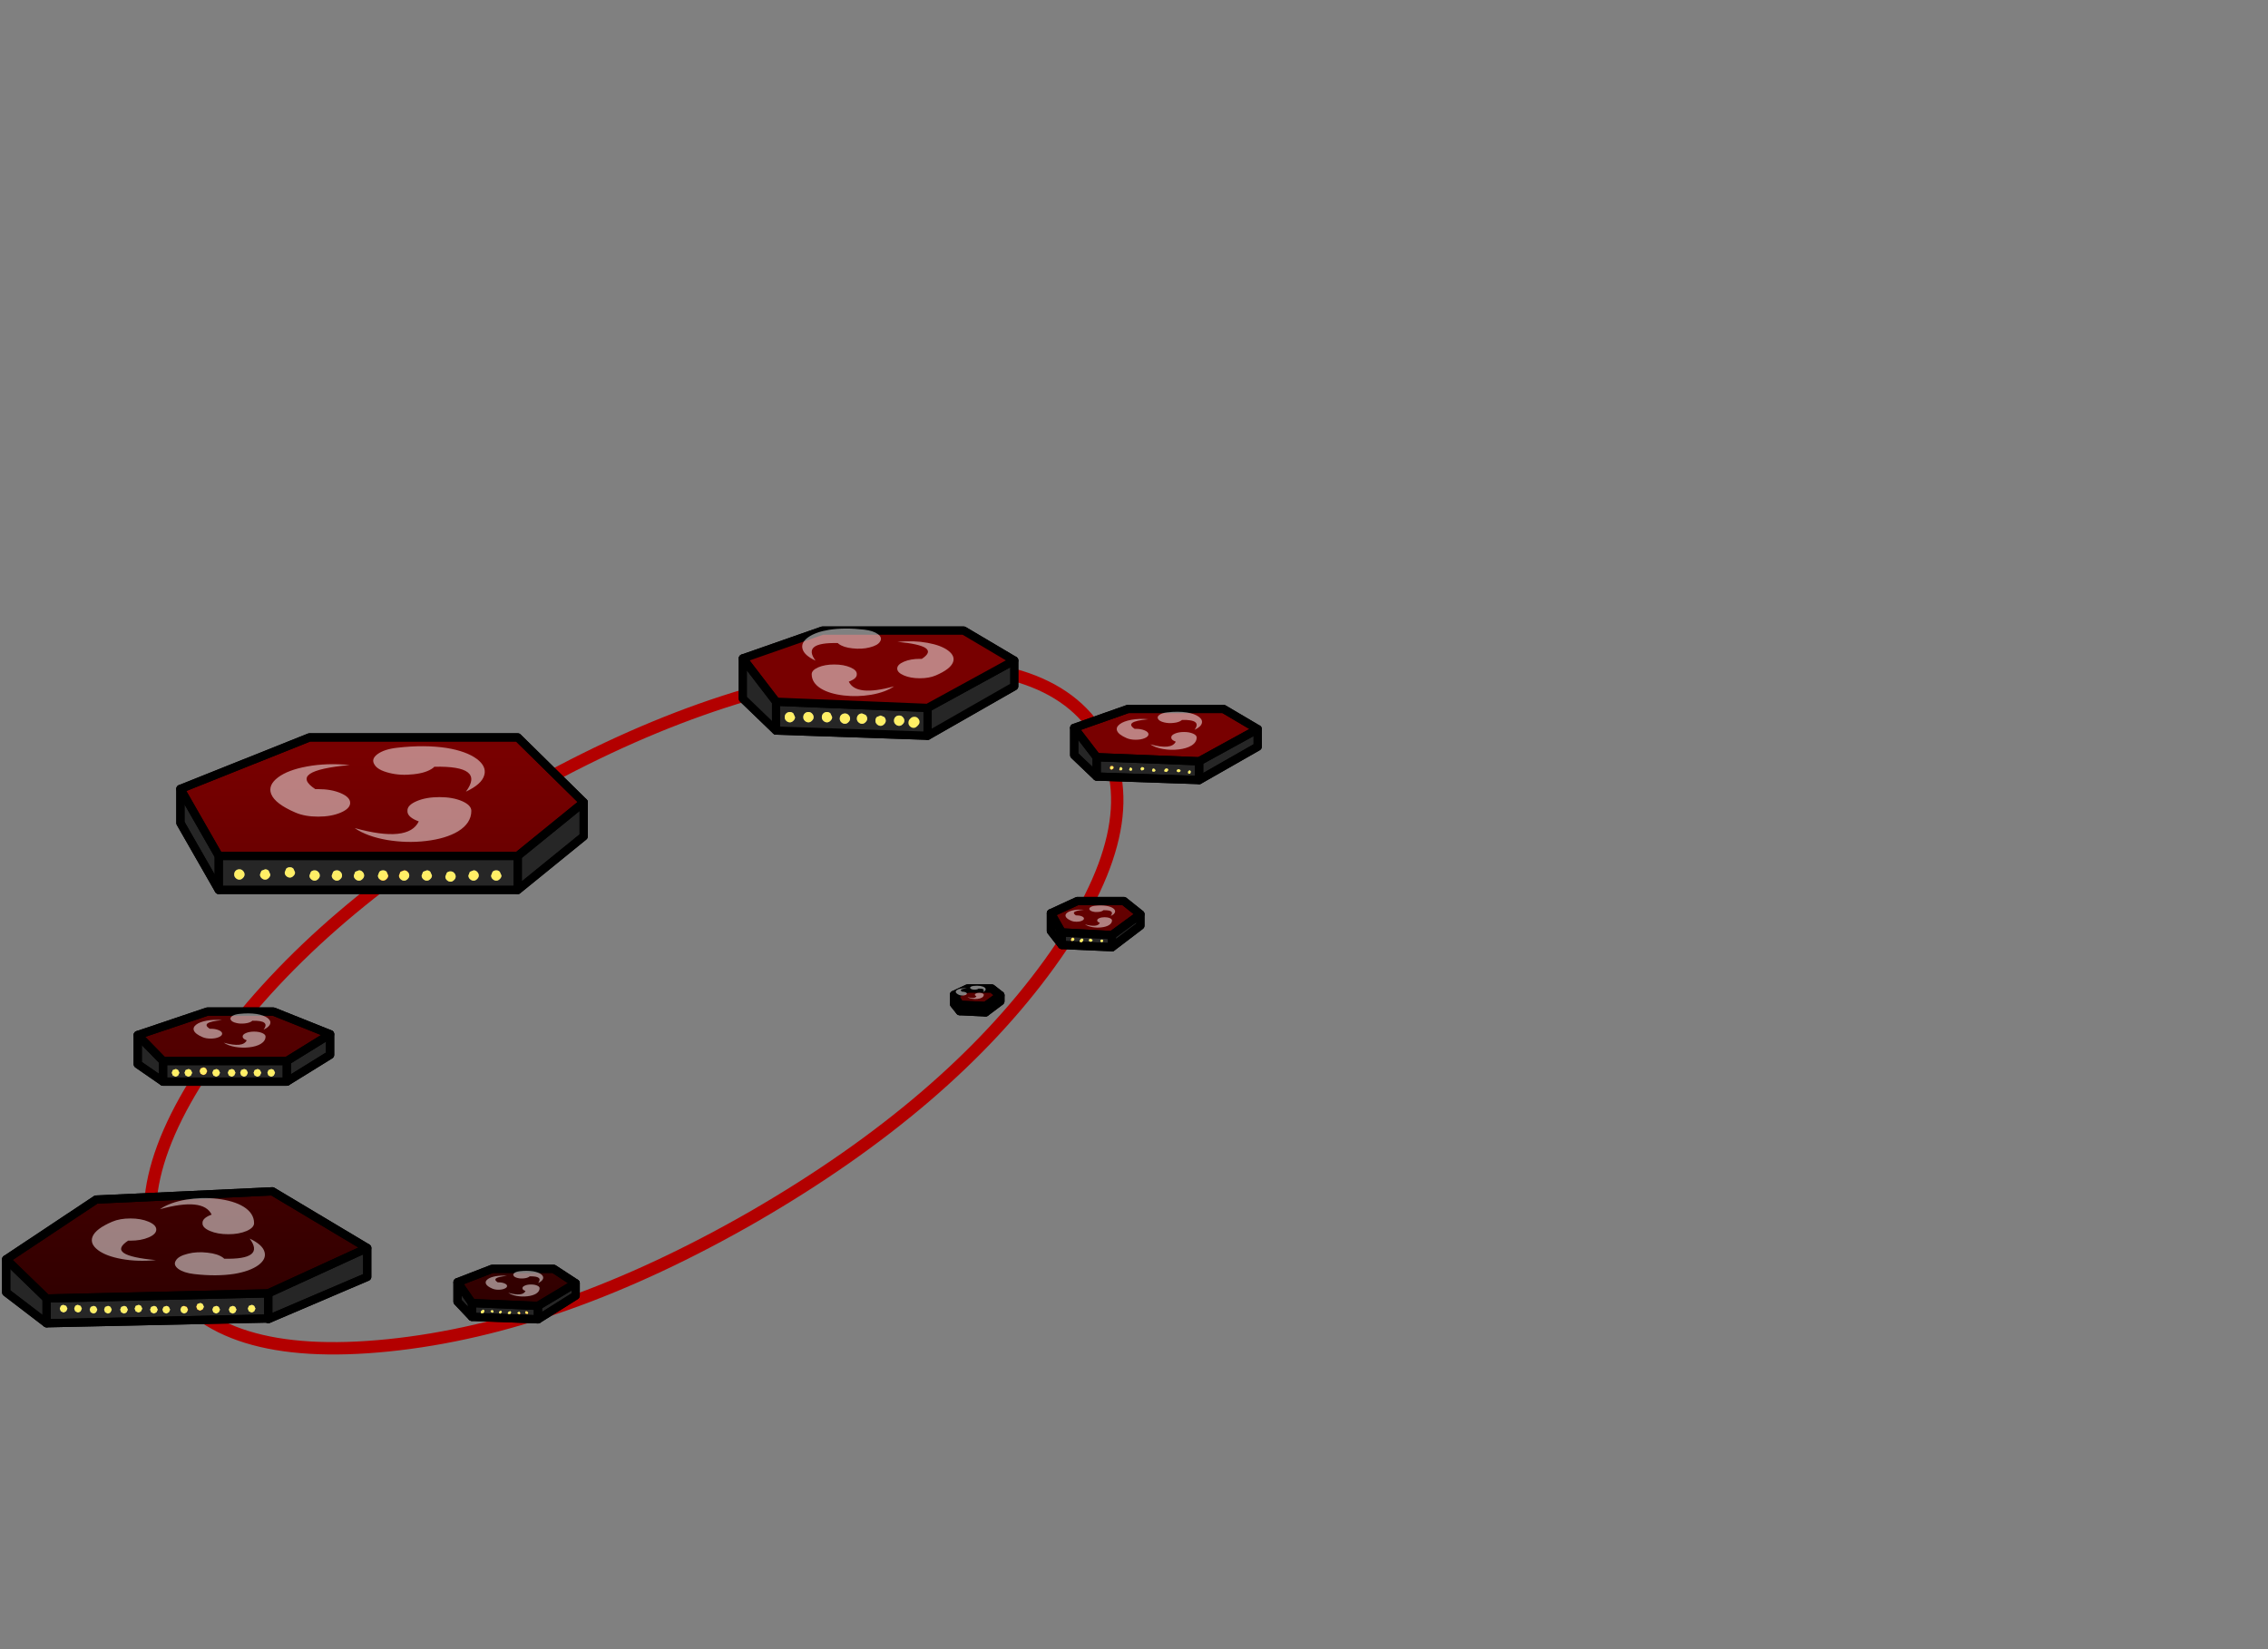 <?xml version="1.0" encoding="utf-8"?>
<!-- Generator: flash2svg, http://dissentgraphics.com/tools/flash2svg -->
<svg xmlns:xlink="http://www.w3.org/1999/xlink" id="sprite.__20250.__20(Wings).__2F135" image-rendering="optimizeSpeed" baseProfile="basic" version="1.1" style="background-color:#ffffff" x="0px" y="0px" width="550px" height="400px" viewBox="0 0 550 400" enable-background="new 0 0 550 400" xmlns="http://www.w3.org/2000/svg">
  <rect x="0" y="0" width="550" height="400" fill="#808080" stroke="none"/>
  <defs transform="matrix(1 0 0 1 0 0) ">
    <linearGradient gradientUnits="userSpaceOnUse" color-interpolation="sRGB" x1="97.801" y1="183" x2="97.801" y2="323.7" id="linearGradient64">
      <stop stop-color="#780000" stop-opacity="1" offset="0"/>
      <stop stop-color="#2C0000" stop-opacity="1" offset="1"/>
    </linearGradient>
  </defs>
  <g id="sprite.__20250.__20(Wings).__2F135">
    <g id="Layer.__225">
      <g id="MovieClip.__2Fsprite.__20244_1" overflow="visible">
        <g id="Layer.__748">
          <g id="Graphic.__2Fshape.__20270_17" overflow="visible">
            <g id="Layer.__749">
              <g id="shape969">
                <path id="path3868" fill="none" stroke="#B30000" stroke-opacity="1" stroke-width="3" stroke-linecap="round" stroke-linejoin="round" d="M254.45,233.8 Q279.05,199.8 266.95,178.8 C258.85,164.8 240.9,159.25 213.05,162.1 185.2,164.95 155.65,175.45 124.4,193.5 93.05,211.55 69.2,231.95 52.8,254.6 36.45,277.3 32.3,295.65 40.35,309.65 48.4,323.6 66.35,329.15 94.2,326.3 122.05,323.45 151.6,313 182.95,294.95 214.2,276.85 238.05,256.45 254.45,233.8z"/>
              </g>
            </g>
            <g id="Layer.__750">
              <g id="shape970">
                <path id="path3869" fill="none" stroke="#000000" stroke-opacity="1" stroke-width="2" stroke-linecap="round" stroke-linejoin="round" d="M199.45,152.95 L233.7,152.95 245.95,160.2 245.95,166.45 224.95,178.45 188.2,177.2 180.15,169.45 180.15,159.7 199.45,152.95z"/>
                <path id="path3870" fill="#262626" fill-opacity="1" d="M224.95,178.45 L224.95,171.7 188.2,170.2 188.2,177.2 224.95,178.45z M204.9,173.05 C205.25,173.05 205.5,173.15 205.75,173.4 206,173.65 206.15,173.95 206.15,174.3 206.15,174.65 206,174.9 205.75,175.15 205.5,175.4 205.25,175.55 204.9,175.55 204.55,175.55 204.25,175.4 204,175.15 203.75,174.9 203.65,174.65 203.65,174.3 203.65,173.95 203.75,173.65 204,173.4 Q204.4,173.05 204.9,173.05z M207.8,174.3 C207.8,173.95 207.9,173.65 208.15,173.4 208.4,173.15 208.7,173.05 209.05,173.05 L209.9,173.4 C210.15,173.65 210.3,173.95 210.3,174.3 210.3,174.65 210.15,174.9 209.9,175.15 209.65,175.4 209.4,175.55 209.05,175.55 208.7,175.55 208.4,175.4 208.15,175.15 207.9,174.9 207.8,174.65 207.8,174.3z M212.65,173.9 L213.55,173.55 214.4,173.9 C214.65,174.15 214.8,174.45 214.8,174.8 214.8,175.15 214.65,175.4 214.4,175.65 214.15,175.9 213.9,176.05 213.55,176.05 213.2,176.05 212.9,175.9 212.65,175.65 212.4,175.4 212.3,175.15 212.3,174.8 212.3,174.45 212.4,174.15 212.65,173.9z M196.9,174.8 C196.65,175.05 196.4,175.2 196.05,175.2 195.7,175.2 195.4,175.05 195.15,174.8 194.9,174.55 194.8,174.3 194.8,173.95 194.8,173.6 194.9,173.3 195.15,173.05 195.4,172.8 195.7,172.7 196.05,172.7 196.4,172.7 196.65,172.8 196.9,173.05 197.15,173.3 197.3,173.6 197.3,173.95 197.3,174.3 197.15,174.55 196.9,174.8z M200.55,172.7 C200.9,172.7 201.15,172.8 201.4,173.05 L201.8,173.95 C201.8,174.3 201.65,174.55 201.4,174.8 201.15,175.05 200.9,175.2 200.55,175.2 200.2,175.2 199.9,175.05 199.65,174.8 199.4,174.55 199.3,174.3 199.3,173.95 199.3,173.6 199.4,173.3 199.65,173.05 199.9,172.8 200.2,172.7 200.55,172.7z M218.9,173.9 C219.15,174.15 219.3,174.45 219.3,174.8 219.3,175.15 219.15,175.4 218.9,175.65 218.65,175.9 218.4,176.05 218.05,176.05 217.7,176.05 217.4,175.9 217.15,175.65 216.9,175.4 216.8,175.15 216.8,174.8 216.8,174.45 216.9,174.15 217.15,173.9 217.4,173.65 217.7,173.55 218.05,173.55 218.4,173.55 218.65,173.65 218.9,173.9z M191.55,172.7 C191.9,172.7 192.15,172.8 192.4,173.05 L192.8,173.95 C192.8,174.3 192.65,174.55 192.4,174.8 192.15,175.05 191.9,175.2 191.55,175.2 191.2,175.2 190.9,175.05 190.65,174.8 190.4,174.55 190.3,174.3 190.3,173.95 190.3,173.6 190.4,173.3 190.65,173.05 190.9,172.8 191.2,172.7 191.55,172.7z"/>
                <path id="path3871" fill="none" stroke="#000000" stroke-opacity="1" stroke-width="2" stroke-linecap="round" stroke-linejoin="round" d="M224.95,178.45 L224.95,171.7 188.2,170.2 188.2,177.2 224.95,178.45z"/>
                <path id="path3872" fill="#FFEF66" fill-opacity="1" d="M204.9,173.05 Q204.4,173.05 204,173.4 C203.75,173.65 203.65,173.95 203.65,174.3 203.65,174.65 203.75,174.9 204,175.15 204.25,175.4 204.55,175.55 204.9,175.55 205.25,175.55 205.5,175.4 205.75,175.15 206,174.9 206.15,174.65 206.15,174.3 206.15,173.95 206,173.65 205.75,173.4 205.5,173.15 205.25,173.05 204.9,173.05z"/>
                <path id="path3873" fill="#FFEF66" fill-opacity="1" d="M207.8,174.3 C207.8,174.65 207.9,174.9 208.15,175.15 208.4,175.4 208.7,175.55 209.05,175.55 209.4,175.55 209.65,175.4 209.9,175.15 210.15,174.9 210.3,174.65 210.3,174.3 210.3,173.95 210.15,173.65 209.9,173.4 L209.05,173.05 C208.7,173.05 208.4,173.15 208.15,173.4 207.9,173.65 207.8,173.95 207.8,174.3z"/>
                <path id="path3874" fill="#FFEF66" fill-opacity="1" d="M212.65,173.9 C212.4,174.15 212.3,174.45 212.3,174.8 212.3,175.15 212.4,175.4 212.65,175.65 212.9,175.9 213.2,176.05 213.55,176.05 213.9,176.05 214.15,175.9 214.4,175.65 214.65,175.4 214.8,175.15 214.8,174.8 214.8,174.45 214.65,174.15 214.4,173.9 L213.55,173.55 212.65,173.9z"/>
                <path id="path3875" fill="#FFEF66" fill-opacity="1" d="M196.9,174.8 C197.15,174.55 197.3,174.3 197.3,173.95 197.3,173.6 197.15,173.3 196.9,173.05 196.65,172.8 196.4,172.7 196.05,172.7 195.7,172.7 195.4,172.8 195.15,173.05 194.9,173.3 194.8,173.6 194.8,173.95 194.8,174.3 194.9,174.55 195.15,174.8 195.4,175.05 195.7,175.2 196.05,175.2 196.4,175.2 196.65,175.05 196.9,174.8z"/>
                <path id="path3876" fill="#FFEF66" fill-opacity="1" d="M200.55,172.7 C200.2,172.7 199.9,172.8 199.65,173.05 199.4,173.3 199.3,173.6 199.3,173.95 199.3,174.3 199.4,174.55 199.65,174.8 199.9,175.05 200.2,175.2 200.55,175.2 200.9,175.2 201.15,175.05 201.4,174.8 201.65,174.55 201.8,174.3 201.8,173.95 L201.4,173.05 C201.15,172.8 200.9,172.7 200.55,172.7z"/>
                <path id="path3877" fill="#FFEF66" fill-opacity="1" d="M218.9,173.9 C218.65,173.65 218.4,173.55 218.05,173.55 217.7,173.55 217.4,173.65 217.15,173.9 216.9,174.15 216.8,174.45 216.8,174.8 216.8,175.15 216.9,175.4 217.15,175.65 217.4,175.9 217.7,176.05 218.05,176.05 218.4,176.05 218.65,175.9 218.9,175.65 219.15,175.4 219.3,175.15 219.3,174.8 219.3,174.45 219.15,174.15 218.9,173.9z M222.6,174.2 C222.35,173.95 222.1,173.85 221.75,173.85 221.4,173.85 221.1,173.95 220.85,174.2 L220.75,174.3 220.5,175.1 C220.5,175.45 220.6,175.7 220.85,175.95 221.1,176.2 221.4,176.35 221.75,176.35 222.05,176.35 222.3,176.25 222.5,176.1 L222.475,176.075 L222.5,176.05 222.6,175.95 C222.85,175.7 223,175.45 223,175.1 223,174.75 222.85,174.45 222.6,174.2z M220.75,174.3 L220.5,175.1 C220.5,175.45 220.6,175.7 220.85,175.95 221.1,176.2 221.4,176.35 221.75,176.35 222.05,176.35 222.3,176.25 222.5,176.1 L222.475,176.075 L222.4,176.15 C222.15,176.4 221.9,176.55 221.55,176.55 221.2,176.55 220.9,176.4 220.65,176.15 220.4,175.9 220.3,175.65 220.3,175.3 220.3,174.95 220.4,174.65 220.65,174.4 L220.75,174.3z"/>
                <path id="path3878" fill="#FFEF66" fill-opacity="1" d="M191.55,172.7 C191.2,172.7 190.9,172.8 190.65,173.05 190.4,173.3 190.3,173.6 190.3,173.95 190.3,174.3 190.4,174.55 190.65,174.8 190.9,175.05 191.2,175.2 191.55,175.2 191.9,175.2 192.15,175.05 192.4,174.8 192.65,174.55 192.8,174.3 192.8,173.95 L192.4,173.05 C192.15,172.8 191.9,172.7 191.55,172.7z"/>
                <path id="path3879" fill="#262626" fill-opacity="1" d="M224.95,171.7 L224.95,178.45 245.95,166.45 245.95,160.2 224.95,171.7z M188.2,177.2 L188.2,170.2 180.15,159.7 180.15,169.45 188.2,177.2z M290.8,189.2 L290.8,184.65 265.95,183.65 265.95,188.35 290.8,189.2z M279.75,186.4 L279.9,186.45 280,186.55 280.1,186.65 280.2,186.8 280.2,186.9 C280.1,187.15 279.9,187.2 279.65,187.15 279.4,187.1 279.35,187 279.4,186.75 L279.55,186.45 279.75,186.4z M277.35,186.7 L277,186.85 276.8,186.85 276.65,186.65 C276.6,186.6 276.55,186.5 276.6,186.4 L276.8,186.1 277,186.05 277.4,186.2 C277.5,186.35 277.5,186.55 277.35,186.7z M282.35,187 L282.35,186.85 282.5,186.55 282.75,186.4 283,186.4 283.15,186.45 283.3,186.65 283.3,186.7 283.25,186.9 282.9,187.25 282.35,187.1 282.35,187z M288.8,187.15 L288.65,187.6 C288.5,187.7 288.35,187.7 288.2,187.6 L288.1,187.5 288.1,187.3 288.15,187.05 288.5,186.8 288.8,187.15z M285.95,186.6 L286.15,186.7 286.3,186.9 286.3,186.95 286.25,187.05 286.1,187.2 C285.85,187.35 285.6,187.3 285.4,187.1 L285.35,187 285.35,186.9 285.35,186.85 285.55,186.65 285.75,186.55 285.95,186.6z M269.5,185.8 L269.75,185.8 269.9,185.85 270.05,186.05 270.05,186.15 270,186.4 269.65,186.65 C269.5,186.7 269.35,186.65 269.2,186.5 L269.2,186.3 269.15,186.15 269.3,185.85 269.5,185.8z M274.3,186.95 L273.9,186.85 273.85,186.75 273.85,186.65 273.9,186.45 274.05,186.2 274.25,186.15 274.55,186.45 C274.6,186.7 274.5,186.85 274.3,186.95z M271.45,186.75 L271.45,186.55 271.55,186.25 C271.6,186.1 271.75,186.05 271.9,186.05 L272.2,186.4 272.05,186.8 271.55,186.85 271.45,186.75z M290.8,184.65 L290.8,189.2 305,181.1 305,176.85 290.8,184.65z M265.95,188.35 L265.95,183.65 260.5,176.55 260.5,183.15 265.95,188.35z M254.85,221.5 L254.85,225.8 257.5,229.2 257.5,226.15 254.85,221.5z M257.5,226.15 L257.5,229.2 269.65,229.75 269.65,226.8 257.5,226.15z M264.15,227.8 L264.4,227.65 264.55,227.7 264.7,227.8 264.85,227.9 264.95,228.05 264.95,228.15 264.65,228.4 C264.3,228.45 264.1,228.35 264.05,228.05 L264.15,227.8z M262.7,228.05 L262.4,228.55 261.85,228.5 261.8,228.2 262.05,227.8 262.3,227.65 262.4,227.65 C262.65,227.7 262.75,227.8 262.7,228.05z M260.55,227.7 L260.45,228.1 260,228.25 259.8,228.2 259.7,228 259.85,227.55 260.25,227.4 260.55,227.7z M267.25,228.5 C267,228.55 266.9,228.45 266.85,228.25 L266.85,228.15 266.85,228.1 266.95,228 267.15,227.9 C267.35,227.85 267.45,227.95 267.5,228.15 267.55,228.35 267.45,228.45 267.25,228.5z M269.65,226.8 L269.65,229.75 276.55,224.5 276.55,221.75 269.65,226.8z M239,245.55 L239,244 232.75,243.7 232.75,245.25 239,245.55z M239,244 L239,245.55 242.6,242.85 242.6,241.4 239,244z M232.75,245.25 L232.75,243.7 231.35,241.3 231.35,243.5 232.75,245.25z M43.75,191.35 L43.75,199.6 53.05,215.85 53.05,207.6 43.75,191.35z M53.05,207.6 L53.05,215.85 125.55,215.85 125.55,207.6 53.05,207.6z M58.9,211.2 C59.15,211.45 59.3,211.75 59.3,212.1 59.3,212.45 59.15,212.7 58.9,212.95 58.65,213.2 58.4,213.35 58.05,213.35 57.7,213.35 57.4,213.2 57.15,212.95 56.9,212.7 56.8,212.45 56.8,212.1 56.8,211.75 56.9,211.45 57.15,211.2 57.4,210.95 57.7,210.85 58.05,210.85 58.4,210.85 58.65,210.95 58.9,211.2z M65.15,211.2 L65.55,212.1 C65.55,212.45 65.4,212.7 65.15,212.95 64.9,213.2 64.65,213.35 64.3,213.35 63.95,213.35 63.65,213.2 63.4,212.95 63.15,212.7 63.05,212.45 63.05,212.1 L63.4,211.2 64.3,210.85 C64.65,210.85 64.9,210.95 65.15,211.2z M69.4,210.7 C69.65,210.45 69.95,210.35 70.3,210.35 70.65,210.35 70.9,210.45 71.15,210.7 L71.55,211.6 C71.55,211.95 71.4,212.2 71.15,212.45 70.9,212.7 70.65,212.85 70.3,212.85 69.95,212.85 69.65,212.7 69.4,212.45 69.15,212.2 69.05,211.95 69.05,211.6 L69.4,210.7z M96.75,212.35 L97.1,211.45 98,211.1 C98.35,211.1 98.6,211.2 98.85,211.45 99.1,211.7 99.25,212 99.25,212.35 99.25,212.7 99.1,212.95 98.85,213.2 98.6,213.45 98.35,213.6 98,213.6 97.65,213.6 97.35,213.45 97.1,213.2 96.85,212.95 96.75,212.7 96.75,212.35z M93.75,211.45 L94.15,212.35 C94.15,212.7 94,212.95 93.75,213.2 93.5,213.45 93.25,213.6 92.9,213.6 92.55,213.6 92.25,213.45 92,213.2 91.75,212.95 91.65,212.7 91.65,212.35 L92,211.45 C92.25,211.2 92.55,211.1 92.9,211.1 93.25,211.1 93.5,211.2 93.75,211.45z M102.6,211.45 L103.5,211.1 C103.85,211.1 104.1,211.2 104.35,211.45 L104.75,212.35 C104.75,212.7 104.6,212.95 104.35,213.2 104.1,213.45 103.85,213.6 103.5,213.6 103.15,213.6 102.85,213.45 102.6,213.2 102.35,212.95 102.25,212.7 102.25,212.35 L102.6,211.45z M108.35,211.7 C108.6,211.45 108.9,211.35 109.25,211.35 109.6,211.35 109.85,211.45 110.1,211.7 110.35,211.95 110.5,212.25 110.5,212.6 110.5,212.95 110.35,213.2 110.1,213.45 109.85,213.7 109.6,213.85 109.25,213.85 108.9,213.85 108.6,213.7 108.35,213.45 108.1,213.2 108,212.95 108,212.6 L108.35,211.7z M75.05,212.35 L75.4,211.45 C75.65,211.2 75.95,211.1 76.3,211.1 76.65,211.1 76.9,211.2 77.15,211.45 77.4,211.7 77.55,212 77.55,212.35 77.55,212.7 77.4,212.95 77.15,213.2 76.9,213.45 76.65,213.6 76.3,213.6 75.95,213.6 75.65,213.45 75.4,213.2 75.15,212.95 75.05,212.7 75.05,212.35z M81.7,211.1 C82.05,211.1 82.3,211.2 82.55,211.45 82.8,211.7 82.95,212 82.95,212.35 82.95,212.7 82.8,212.95 82.55,213.2 82.3,213.45 82.05,213.6 81.7,213.6 81.35,213.6 81.05,213.45 80.8,213.2 80.55,212.95 80.45,212.7 80.45,212.35 L80.8,211.45 C81.05,211.2 81.35,211.1 81.7,211.1z M86.15,213.2 C85.9,212.95 85.8,212.7 85.8,212.35 L86.15,211.45 87.05,211.1 C87.4,211.1 87.65,211.2 87.9,211.45 88.15,211.7 88.3,212 88.3,212.35 88.3,212.7 88.15,212.95 87.9,213.2 87.65,213.45 87.4,213.6 87.05,213.6 86.7,213.6 86.4,213.45 86.15,213.2z M114.85,211.1 C115.2,211.1 115.45,211.2 115.7,211.45 115.95,211.7 116.1,212 116.1,212.35 116.1,212.7 115.95,212.95 115.7,213.2 115.45,213.45 115.2,213.6 114.85,213.6 114.5,213.6 114.2,213.45 113.95,213.2 113.7,212.95 113.6,212.7 113.6,212.35 L113.95,211.45 114.85,211.1z M121.6,212.35 C121.6,212.7 121.45,212.95 121.2,213.2 120.95,213.45 120.7,213.6 120.35,213.6 120,213.6 119.7,213.45 119.45,213.2 119.2,212.95 119.1,212.7 119.1,212.35 L119.45,211.45 C119.7,211.2 120,211.1 120.35,211.1 120.7,211.1 120.95,211.2 121.2,211.45 L121.6,212.35z M141.55,202.85 L141.55,194.6 125.55,207.6 125.55,215.85 141.55,202.85z M80.05,255.85 L80.05,250.85 69.55,257.35 69.55,262.35 80.05,255.85z M69.55,262.35 L69.55,257.35 39.55,257.35 39.55,262.35 69.55,262.35z M56.15,261.15 L55.5,260.85 55.25,260.2 55.5,259.55 56.15,259.3 C56.4,259.3 56.6,259.4 56.8,259.55 L57.1,260.2 56.8,260.85 C56.6,261 56.4,261.1 56.15,261.15z M52.4,261.15 L51.75,260.85 51.5,260.2 51.75,259.55 52.4,259.3 C52.65,259.3 52.85,259.4 53.05,259.55 L53.35,260.2 53.05,260.85 52.4,261.15z M61.5,260.2 L61.75,259.55 62.4,259.3 C62.65,259.3 62.85,259.4 63.05,259.55 L63.35,260.2 63.05,260.85 C62.85,261 62.65,261.1 62.4,261.15 L61.75,260.85 61.5,260.2z M59.8,260.85 C59.6,261 59.4,261.1 59.15,261.15 L58.5,260.85 58.25,260.2 58.5,259.55 59.15,259.3 C59.4,259.3 59.6,259.4 59.8,259.55 L60.1,260.2 59.8,260.85z M66.7,260.2 L66.4,260.85 C66.2,261 66,261.1 65.75,261.15 L65.1,260.85 64.85,260.2 65.1,259.55 65.75,259.3 C66,259.3 66.2,259.4 66.4,259.55 L66.7,260.2z M45.65,261.15 L45,260.85 44.75,260.2 45,259.55 45.65,259.3 C45.9,259.3 46.1,259.4 46.3,259.55 L46.6,260.2 46.3,260.85 C46.1,261 45.9,261.1 45.65,261.15z M42.55,261.15 L41.9,260.85 41.65,260.2 41.9,259.55 42.55,259.3 C42.8,259.3 43,259.4 43.2,259.55 L43.5,260.2 43.2,260.85 C43,261 42.8,261.1 42.55,261.15z M50.25,259.8 L49.95,260.45 C49.75,260.6 49.55,260.7 49.3,260.75 L48.65,260.45 48.4,259.8 48.65,259.15 49.3,258.9 C49.55,258.9 49.75,259 49.95,259.15 L50.25,259.8z M33.4,258.1 L39.55,262.35 39.55,257.35 33.4,251.05 33.4,258.1z M110.95,311 L110.95,315.7 114.45,319.4 114.45,316.05 110.95,311z M130.45,316.75 L130.45,320 139.6,314.25 139.6,311.25 130.45,316.75z M130.45,320 L130.45,316.75 114.45,316.05 114.45,319.4 130.45,320z M127.95,318.7 L127.5,318.65 127.4,318.45 127.35,318.25 C127.4,318.1 127.5,318 127.65,318.05 L127.65,318 128.05,318.25 C128.1,318.45 128.1,318.6 127.95,318.7z M123.35,318.15 L123.65,318.05 123.65,318 C123.85,318.05 123.95,318.2 123.95,318.35 L123.7,318.75 123.25,318.7 123.15,318.65 123.15,318.45 123.35,318.15z M125.8,318.15 C126,318.15 126.1,318.25 126.15,318.45 126.2,318.65 126.15,318.75 125.9,318.8 L125.5,318.55 125.5,318.45 125.5,318.35 125.6,318.3 125.8,318.2 125.8,318.15z M119.3,317.8 L119.3,317.75 C119.5,317.75 119.6,317.85 119.65,318.05 119.7,318.25 119.65,318.35 119.4,318.4 L119,318.15 119,318.05 119,317.95 119.1,317.85 119.3,317.8z M121.05,318.45 L121,318.4 121,318.3 121.1,318.1 121.3,317.95 121.4,317.95 121.4,317.9 C121.6,317.95 121.7,318.1 121.7,318.25 L121.4,318.6 C121.25,318.65 121.15,318.6 121.05,318.45z M116.75,318.55 L116.65,318.5 116.6,318.3 116.65,318 117,317.75 117.15,317.65 C117.4,317.7 117.5,317.85 117.45,318.1 L117.25,318.5 116.75,318.55z M89.05,309.7 L89.05,302.7 65.05,313.7 65.05,319.8 65.4,319.8 89.05,309.7z M1.5,305.45 L1.5,313.45 11.3,320.95 11.3,314.95 1.5,305.45z M11.3,314.95 L11.3,320.95 65.05,319.8 65.05,313.7 11.3,314.95z M30.05,316.75 C30.3,316.75 30.5,316.85 30.7,317 L31,317.65 30.7,318.3 C30.5,318.45 30.3,318.55 30.05,318.6 L29.4,318.3 29.15,317.65 29.4,317 30.05,316.75z M26.8,318.3 C26.6,318.45 26.4,318.55 26.15,318.6 L25.5,318.3 25.25,317.65 25.5,317 26.15,316.75 C26.4,316.75 26.6,316.85 26.8,317 L27.1,317.65 26.8,318.3z M22.65,316.75 C22.9,316.75 23.1,316.85 23.3,317 L23.6,317.65 23.3,318.3 C23.1,318.45 22.9,318.55 22.65,318.6 L22,318.3 21.75,317.65 22,317 22.65,316.75z M19.85,317.4 L19.55,318.05 C19.35,318.2 19.15,318.3 18.9,318.35 L18.25,318.05 18,317.4 18.25,316.75 C18.45,316.6 18.65,316.5 18.9,316.5 L19.55,316.75 19.85,317.4z M15.4,316.5 L16.05,316.75 16.35,317.4 16.05,318.05 15.4,318.35 14.75,318.05 14.5,317.4 14.75,316.75 C14.95,316.6 15.15,316.5 15.4,316.5z M49.45,316.95 L49.15,317.6 48.5,317.9 47.85,317.6 47.6,316.95 47.85,316.3 48.5,316.05 C48.75,316.05 48.95,316.15 49.15,316.3 L49.45,316.95z M51.5,317.65 L51.75,317 52.4,316.75 C52.65,316.75 52.85,316.85 53.05,317 L53.35,317.65 53.05,318.3 52.4,318.6 51.75,318.3 51.5,317.65z M45.6,317.65 L45.3,318.3 44.65,318.6 44,318.3 43.75,317.65 44,317 C44.2,316.85 44.4,316.75 44.65,316.75 L45.3,317 45.6,317.65z M40.95,317 L41.25,317.65 40.95,318.3 40.3,318.6 39.65,318.3 39.4,317.65 39.65,317 40.3,316.75 C40.55,316.75 40.75,316.85 40.95,317z M37.95,317 L38.25,317.65 37.95,318.3 37.3,318.6 36.65,318.3 36.4,317.65 36.65,317 37.3,316.75 C37.55,316.75 37.75,316.85 37.95,317z M33.55,316.5 C33.8,316.5 34,316.6 34.2,316.75 L34.5,317.4 34.2,318.05 C34,318.2 33.8,318.3 33.55,318.35 L32.9,318.05 32.65,317.4 32.9,316.75 33.55,316.5z M61.95,317.4 L61.65,318.05 C61.45,318.2 61.25,318.3 61,318.35 L60.35,318.05 60.1,317.4 60.35,316.75 61,316.5 C61.25,316.5 61.45,316.6 61.65,316.75 L61.95,317.4z M56.4,316.75 C56.65,316.75 56.85,316.85 57.05,317 L57.35,317.65 57.05,318.3 C56.85,318.45 56.65,318.55 56.4,318.6 L55.75,318.3 55.5,317.65 55.75,317 56.4,316.75z M65.05,319.8 L65.05,319.95 65.4,319.8 65.05,319.8z"/>
                <path id="path3880" fill="none" stroke="#000000" stroke-opacity="1" stroke-width="2" stroke-linecap="round" stroke-linejoin="round" d="M224.95,171.7 L224.95,178.45 245.95,166.45 245.95,160.2 224.95,171.7z"/>
                <path id="path3881" fill="url(#linearGradient64)" fill-opacity="1" d="M233.7,152.95 L199.45,152.95 180.15,159.7 188.2,170.2 224.95,171.7 245.95,160.2 233.7,152.95z M305,176.85 L296.7,171.95 273.55,171.95 260.5,176.55 265.95,183.65 290.8,184.65 305,176.85z M261.25,218.55 L254.85,221.5 257.5,226.15 269.65,226.8 276.55,221.75 272.55,218.55 261.25,218.55z M239,244 L242.6,241.4 240.5,239.75 234.65,239.75 231.35,241.3 232.75,243.7 239,244z M43.75,191.35 L53.05,207.6 125.55,207.6 141.55,194.6 125.55,178.85 75.05,178.85 43.75,191.35z M50.3,245.35 L33.4,251.05 39.55,257.35 69.55,257.35 80.05,250.85 66.3,245.35 50.3,245.35z M139.6,311.25 L134.25,307.75 119.35,307.75 110.95,311 114.45,316.05 130.45,316.75 139.6,311.25z M1.5,305.45 L11.3,314.95 65.05,313.7 89.05,302.7 66.05,288.95 23.3,290.95 1.5,305.45z"/>
                <path id="path3882" fill="none" stroke="#000000" stroke-opacity="1" stroke-width="2" stroke-linecap="round" stroke-linejoin="round" d="M233.7,152.95 L199.45,152.95 180.15,159.7 188.2,170.2 224.95,171.7 245.95,160.2 233.7,152.95z"/>
                <path id="path3883" fill="none" stroke="#000000" stroke-opacity="1" stroke-width="2" stroke-linecap="round" stroke-linejoin="round" d="M188.2,177.2 L188.2,170.2 180.15,159.7 180.15,169.45 188.2,177.2z"/>
                <path id="path3884" fill="none" stroke="#000000" stroke-opacity="1" stroke-width="2" stroke-linecap="round" stroke-linejoin="round" d="M305,176.85 L305,181.1 290.8,189.2 265.95,188.35 260.5,183.15 260.5,176.55 273.55,171.95 296.7,171.95 305,176.85z"/>
                <path id="path3885" fill="none" stroke="#000000" stroke-opacity="1" stroke-width="2" stroke-linecap="round" stroke-linejoin="round" d="M290.8,189.2 L290.8,184.65 265.95,183.65 265.95,188.35 290.8,189.2z"/>
                <path id="path3886" fill="#FFEF66" fill-opacity="1" d="M279.75,186.4 L279.55,186.45 279.4,186.75 C279.35,187 279.4,187.1 279.65,187.15 279.9,187.2 280.1,187.15 280.2,186.9 L280.2,186.8 280.1,186.65 280,186.55 279.9,186.45 279.75,186.4z"/>
                <path id="path3887" fill="#FFEF66" fill-opacity="1" d="M277.35,186.7 C277.5,186.55 277.5,186.35 277.4,186.2 L277,186.05 276.8,186.1 276.6,186.4 C276.55,186.5 276.6,186.6 276.65,186.65 L276.8,186.85 277,186.85 277.35,186.7z"/>
                <path id="path3888" fill="#FFEF66" fill-opacity="1" d="M282.35,187 L282.35,187.1 282.9,187.25 283.25,186.9 283.3,186.7 283.3,186.65 283.15,186.45 283,186.4 282.75,186.4 282.5,186.55 282.35,186.85 282.35,187z"/>
                <path id="path3889" fill="#FFEF66" fill-opacity="1" d="M288.8,187.15 L288.5,186.8 288.15,187.05 288.1,187.3 288.1,187.5 288.2,187.6 C288.35,187.7 288.5,187.7 288.65,187.6 L288.8,187.15z"/>
                <path id="path3890" fill="#FFEF66" fill-opacity="1" d="M285.95,186.6 L285.75,186.55 285.55,186.65 285.35,186.85 285.35,186.9 285.35,187 285.4,187.1 C285.6,187.3 285.85,187.35 286.1,187.2 L286.25,187.05 286.3,186.95 286.3,186.9 286.15,186.7 285.95,186.6z"/>
                <path id="path3891" fill="#FFEF66" fill-opacity="1" d="M269.5,185.8 L269.3,185.85 269.15,186.15 269.2,186.3 269.2,186.5 C269.35,186.65 269.5,186.7 269.65,186.65 L270,186.4 270.05,186.15 270.05,186.05 269.9,185.85 269.75,185.8 269.5,185.8z"/>
                <path id="path3892" fill="#FFEF66" fill-opacity="1" d="M274.3,186.95 C274.5,186.85 274.6,186.7 274.55,186.45 L274.25,186.15 274.05,186.2 273.9,186.45 273.85,186.65 273.85,186.75 273.9,186.85 274.3,186.95z"/>
                <path id="path3893" fill="#FFEF66" fill-opacity="1" d="M271.45,186.75 L271.55,186.85 272.05,186.8 272.2,186.4 271.9,186.05 C271.75,186.05 271.6,186.1 271.55,186.25 L271.45,186.55 271.45,186.75z"/>
                <path id="path3894" fill="none" stroke="#000000" stroke-opacity="1" stroke-width="2" stroke-linecap="round" stroke-linejoin="round" d="M290.8,184.65 L290.8,189.2 305,181.1 305,176.85 290.8,184.65z"/>
                <path id="path3895" fill="none" stroke="#000000" stroke-opacity="1" stroke-width="2" stroke-linecap="round" stroke-linejoin="round" d="M305,176.85 L296.7,171.95 273.55,171.95 260.5,176.55 265.95,183.65 290.8,184.65 305,176.85z"/>
                <path id="path3896" fill="none" stroke="#000000" stroke-opacity="1" stroke-width="2" stroke-linecap="round" stroke-linejoin="round" d="M265.95,188.35 L265.95,183.65 260.5,176.55 260.5,183.15 265.95,188.35z"/>
                <path id="path3897" fill="none" stroke="#000000" stroke-opacity="1" stroke-width="2" stroke-linecap="round" stroke-linejoin="round" d="M254.85,225.8 L254.85,221.5 261.25,218.55 272.55,218.55 276.55,221.75 276.55,224.5 269.65,229.75 257.5,229.2 254.85,225.8z"/>
                <path id="path3898" fill="none" stroke="#000000" stroke-opacity="1" stroke-width="2" stroke-linecap="round" stroke-linejoin="round" d="M254.85,221.5 L254.85,225.8 257.5,229.2 257.5,226.15 254.85,221.5z"/>
                <path id="path3899" fill="none" stroke="#000000" stroke-opacity="1" stroke-width="2" stroke-linecap="round" stroke-linejoin="round" d="M261.25,218.55 L254.85,221.5 257.5,226.15 269.65,226.8 276.55,221.75 272.55,218.55 261.25,218.55z"/>
                <path id="path3900" fill="none" stroke="#000000" stroke-opacity="1" stroke-width="2" stroke-linecap="round" stroke-linejoin="round" d="M257.5,226.15 L257.5,229.2 269.65,229.75 269.65,226.8 257.5,226.15z"/>
                <path id="path3901" fill="#FFEF66" fill-opacity="1" d="M264.15,227.8 L264.05,228.05 C264.1,228.35 264.3,228.45 264.65,228.4 L264.95,228.15 264.95,228.05 264.85,227.9 264.7,227.8 264.55,227.7 264.4,227.65 264.15,227.8z"/>
                <path id="path3902" fill="#FFEF66" fill-opacity="1" d="M262.7,228.05 C262.75,227.8 262.65,227.7 262.4,227.65 L262.3,227.65 262.05,227.8 261.8,228.2 261.85,228.5 262.4,228.55 262.7,228.05z"/>
                <path id="path3903" fill="#FFEF66" fill-opacity="1" d="M260.55,227.7 L260.25,227.4 259.85,227.55 259.7,228 259.8,228.2 260,228.25 260.45,228.1 260.55,227.7z"/>
                <path id="path3904" fill="#FFEF66" fill-opacity="1" d="M267.25,228.5 C267.45,228.45 267.55,228.35 267.5,228.15 267.45,227.95 267.35,227.85 267.15,227.9 L266.95,228 266.85,228.1 266.85,228.15 266.85,228.25 C266.9,228.45 267,228.55 267.25,228.5z"/>
                <path id="path3905" fill="none" stroke="#000000" stroke-opacity="1" stroke-width="2" stroke-linecap="round" stroke-linejoin="round" d="M269.65,226.8 L269.65,229.75 276.55,224.5 276.55,221.75 269.65,226.8z"/>
                <path id="path3906" fill="none" stroke="#000000" stroke-opacity="1" stroke-width="2" stroke-linecap="round" stroke-linejoin="round" d="M240.5,239.75 L242.6,241.4 242.6,242.85 239,245.55 232.75,245.25 231.35,243.5 231.35,241.3 234.65,239.75 240.5,239.75z"/>
                <path id="path3907" fill="none" stroke="#000000" stroke-opacity="1" stroke-width="2" stroke-linecap="round" stroke-linejoin="round" d="M239,245.55 L239,244 232.75,243.7 232.75,245.25 239,245.55z"/>
                <path id="path3908" fill="none" stroke="#000000" stroke-opacity="1" stroke-width="2" stroke-linecap="round" stroke-linejoin="round" d="M239,244 L239,245.55 242.6,242.85 242.6,241.4 239,244z"/>
                <path id="path3909" fill="none" stroke="#000000" stroke-opacity="1" stroke-width="2" stroke-linecap="round" stroke-linejoin="round" d="M239,244 L242.6,241.4 240.5,239.75 234.65,239.75 231.35,241.3 232.75,243.7 239,244z"/>
                <path id="path3910" fill="none" stroke="#000000" stroke-opacity="1" stroke-width="2" stroke-linecap="round" stroke-linejoin="round" d="M232.75,245.25 L232.75,243.7 231.35,241.3 231.35,243.5 232.75,245.25z"/>
                <path id="path3911" fill="none" stroke="#000000" stroke-opacity="1" stroke-width="2" stroke-linecap="round" stroke-linejoin="round" d="M43.75,199.6 L43.75,191.35 75.05,178.85 125.55,178.85 141.55,194.6 141.55,202.85 125.55,215.85 53.05,215.85 43.75,199.6z"/>
                <path id="path3912" fill="none" stroke="#000000" stroke-opacity="1" stroke-width="2" stroke-linecap="round" stroke-linejoin="round" d="M43.75,191.35 L43.75,199.6 53.05,215.85 53.05,207.6 43.75,191.35z"/>
                <path id="path3913" fill="none" stroke="#000000" stroke-opacity="1" stroke-width="2" stroke-linecap="round" stroke-linejoin="round" d="M53.05,207.6 L53.05,215.85 125.55,215.85 125.55,207.6 53.05,207.6z"/>
                <path id="path3914" fill="#FFEF66" fill-opacity="1" d="M58.9,211.2 C58.65,210.95 58.4,210.85 58.05,210.85 57.7,210.85 57.4,210.95 57.15,211.2 56.9,211.45 56.8,211.75 56.8,212.1 56.8,212.45 56.9,212.7 57.15,212.95 57.4,213.2 57.7,213.35 58.05,213.35 58.4,213.35 58.65,213.2 58.9,212.95 59.15,212.7 59.3,212.45 59.3,212.1 59.3,211.75 59.15,211.45 58.9,211.2z"/>
                <path id="path3915" fill="#FFEF66" fill-opacity="1" d="M65.15,211.2 C64.9,210.95 64.65,210.85 64.3,210.85 L63.4,211.2 63.05,212.1 C63.05,212.45 63.15,212.7 63.4,212.95 63.65,213.2 63.95,213.35 64.3,213.35 64.65,213.35 64.9,213.2 65.15,212.95 65.4,212.7 65.55,212.45 65.55,212.1 L65.15,211.2z"/>
                <path id="path3916" fill="#FFEF66" fill-opacity="1" d="M69.4,210.7 L69.05,211.6 C69.05,211.95 69.15,212.2 69.4,212.45 69.65,212.7 69.95,212.85 70.3,212.85 70.65,212.85 70.9,212.7 71.15,212.45 71.4,212.2 71.55,211.95 71.55,211.6 L71.15,210.7 C70.9,210.45 70.65,210.35 70.3,210.35 69.95,210.35 69.65,210.45 69.4,210.7z"/>
                <path id="path3917" fill="#FFEF66" fill-opacity="1" d="M96.75,212.35 C96.75,212.7 96.85,212.95 97.1,213.2 97.35,213.45 97.65,213.6 98,213.6 98.35,213.6 98.6,213.45 98.85,213.2 99.1,212.95 99.25,212.7 99.25,212.35 99.25,212 99.1,211.7 98.85,211.45 98.6,211.2 98.35,211.1 98,211.1 L97.1,211.45 96.75,212.35z"/>
                <path id="path3918" fill="#FFEF66" fill-opacity="1" d="M93.75,211.45 C93.5,211.2 93.25,211.1 92.9,211.1 92.55,211.1 92.25,211.2 92,211.45 L91.65,212.35 C91.65,212.7 91.75,212.95 92,213.2 92.25,213.45 92.55,213.6 92.9,213.6 93.25,213.6 93.5,213.45 93.75,213.2 94,212.95 94.15,212.7 94.15,212.35 L93.75,211.45z"/>
                <path id="path3919" fill="#FFEF66" fill-opacity="1" d="M102.6,211.45 L102.25,212.35 C102.25,212.7 102.35,212.95 102.6,213.2 102.85,213.45 103.15,213.6 103.5,213.6 103.85,213.6 104.1,213.45 104.35,213.2 104.6,212.95 104.75,212.7 104.75,212.35 L104.35,211.45 C104.1,211.2 103.85,211.1 103.5,211.1 L102.6,211.45z"/>
                <path id="path3920" fill="#FFEF66" fill-opacity="1" d="M108.35,211.7 L108,212.6 C108,212.95 108.1,213.2 108.35,213.45 108.6,213.7 108.9,213.85 109.25,213.85 109.6,213.85 109.85,213.7 110.1,213.45 110.35,213.2 110.5,212.95 110.5,212.6 110.5,212.25 110.35,211.95 110.1,211.7 109.85,211.45 109.6,211.35 109.25,211.35 108.9,211.35 108.6,211.45 108.35,211.7z"/>
                <path id="path3921" fill="#FFEF66" fill-opacity="1" d="M75.05,212.35 C75.05,212.7 75.15,212.95 75.4,213.2 75.65,213.45 75.95,213.6 76.3,213.6 76.65,213.6 76.9,213.45 77.15,213.2 77.4,212.95 77.55,212.7 77.55,212.35 77.55,212 77.4,211.7 77.15,211.45 76.9,211.2 76.65,211.1 76.3,211.1 75.95,211.1 75.65,211.2 75.4,211.45 L75.05,212.35z"/>
                <path id="path3922" fill="#FFEF66" fill-opacity="1" d="M81.7,211.1 C81.35,211.1 81.05,211.2 80.8,211.45 L80.45,212.35 C80.45,212.7 80.55,212.95 80.8,213.2 81.05,213.45 81.35,213.6 81.7,213.6 82.05,213.6 82.3,213.45 82.55,213.2 82.8,212.95 82.95,212.7 82.95,212.35 82.95,212 82.8,211.7 82.55,211.45 82.3,211.2 82.05,211.1 81.7,211.1z"/>
                <path id="path3923" fill="#FFEF66" fill-opacity="1" d="M86.15,213.2 C86.4,213.45 86.7,213.6 87.05,213.6 87.4,213.6 87.65,213.45 87.9,213.2 88.15,212.95 88.3,212.7 88.3,212.35 88.3,212 88.15,211.7 87.9,211.45 87.65,211.2 87.4,211.1 87.05,211.1 L86.15,211.45 85.8,212.35 C85.8,212.7 85.9,212.95 86.15,213.2z"/>
                <path id="path3924" fill="#FFEF66" fill-opacity="1" d="M114.85,211.1 L113.95,211.45 113.6,212.35 C113.6,212.7 113.7,212.95 113.95,213.2 114.2,213.45 114.5,213.6 114.85,213.6 115.2,213.6 115.45,213.45 115.7,213.2 115.95,212.95 116.1,212.7 116.1,212.35 116.1,212 115.95,211.7 115.7,211.45 115.45,211.2 115.2,211.1 114.85,211.1z"/>
                <path id="path3925" fill="#FFEF66" fill-opacity="1" d="M121.6,212.35 L121.2,211.45 C120.95,211.2 120.7,211.1 120.35,211.1 120,211.1 119.7,211.2 119.45,211.45 L119.1,212.35 C119.1,212.7 119.2,212.95 119.45,213.2 119.7,213.45 120,213.6 120.35,213.6 120.7,213.6 120.95,213.45 121.2,213.2 121.45,212.95 121.6,212.7 121.6,212.35z"/>
                <path id="path3926" fill="none" stroke="#000000" stroke-opacity="1" stroke-width="2" stroke-linecap="round" stroke-linejoin="round" d="M43.75,191.35 L53.05,207.6 125.55,207.6 141.55,194.6 125.55,178.85 75.05,178.85 43.75,191.35z"/>
                <path id="path3927" fill="none" stroke="#000000" stroke-opacity="1" stroke-width="2" stroke-linecap="round" stroke-linejoin="round" d="M141.55,202.85 L141.55,194.6 125.55,207.6 125.55,215.85 141.55,202.85z"/>
                <path id="path3928" fill="none" stroke="#000000" stroke-opacity="1" stroke-width="2" stroke-linecap="round" stroke-linejoin="round" d="M80.05,250.85 L80.05,255.85 69.55,262.35 39.55,262.35 33.4,258.1 33.4,251.05 50.3,245.35 66.3,245.35 80.05,250.85z"/>
                <path id="path3929" fill="none" stroke="#000000" stroke-opacity="1" stroke-width="2" stroke-linecap="round" stroke-linejoin="round" d="M80.05,255.85 L80.05,250.85 69.55,257.35 69.55,262.35 80.05,255.85z"/>
                <path id="path3930" fill="none" stroke="#000000" stroke-opacity="1" stroke-width="2" stroke-linecap="round" stroke-linejoin="round" d="M69.55,262.35 L69.55,257.35 39.55,257.35 39.55,262.35 69.55,262.35z"/>
                <path id="path3931" fill="#FFEF66" fill-opacity="1" d="M56.15,261.15 C56.4,261.1 56.6,261 56.8,260.85 L57.1,260.2 56.8,259.55 C56.6,259.4 56.4,259.3 56.15,259.3 L55.5,259.55 55.25,260.2 55.5,260.85 56.15,261.15z"/>
                <path id="path3932" fill="#FFEF66" fill-opacity="1" d="M52.4,261.15 L53.05,260.85 53.35,260.2 53.05,259.55 C52.85,259.4 52.65,259.3 52.4,259.3 L51.75,259.55 51.5,260.2 51.75,260.85 52.4,261.15z"/>
                <path id="path3933" fill="#FFEF66" fill-opacity="1" d="M61.5,260.2 L61.75,260.85 62.4,261.15 C62.65,261.1 62.85,261 63.05,260.85 L63.35,260.2 63.05,259.55 C62.85,259.4 62.65,259.3 62.4,259.3 L61.75,259.55 61.5,260.2z"/>
                <path id="path3934" fill="#FFEF66" fill-opacity="1" d="M59.8,260.85 L60.1,260.2 59.8,259.55 C59.6,259.4 59.4,259.3 59.15,259.3 L58.5,259.55 58.25,260.2 58.5,260.85 59.15,261.15 C59.4,261.1 59.6,261 59.8,260.85z"/>
                <path id="path3935" fill="#FFEF66" fill-opacity="1" d="M66.7,260.2 L66.4,259.55 C66.2,259.4 66,259.3 65.75,259.3 L65.1,259.55 64.85,260.2 65.1,260.85 65.75,261.15 C66,261.1 66.2,261 66.4,260.85 L66.7,260.2z"/>
                <path id="path3936" fill="#FFEF66" fill-opacity="1" d="M45.65,261.15 C45.9,261.1 46.1,261 46.3,260.85 L46.6,260.2 46.3,259.55 C46.1,259.4 45.9,259.3 45.65,259.3 L45,259.55 44.75,260.2 45,260.85 45.65,261.15z"/>
                <path id="path3937" fill="#FFEF66" fill-opacity="1" d="M42.55,261.15 C42.8,261.1 43,261 43.2,260.85 L43.5,260.2 43.2,259.55 C43,259.4 42.8,259.3 42.55,259.3 L41.9,259.55 41.65,260.2 41.9,260.85 42.55,261.15z"/>
                <path id="path3938" fill="#FFEF66" fill-opacity="1" d="M50.25,259.8 L49.95,259.15 C49.75,259 49.55,258.9 49.3,258.9 L48.65,259.15 48.4,259.8 48.65,260.45 49.3,260.75 C49.55,260.7 49.75,260.6 49.95,260.45 L50.25,259.8z"/>
                <path id="path3939" fill="none" stroke="#000000" stroke-opacity="1" stroke-width="2" stroke-linecap="round" stroke-linejoin="round" d="M33.4,258.1 L39.55,262.35 39.55,257.35 33.4,251.05 33.4,258.1z"/>
                <path id="path3940" fill="none" stroke="#000000" stroke-opacity="1" stroke-width="2" stroke-linecap="round" stroke-linejoin="round" d="M50.3,245.35 L33.4,251.05 39.55,257.35 69.55,257.35 80.05,250.85 66.3,245.35 50.3,245.35z"/>
                <path id="path3941" fill="none" stroke="#000000" stroke-opacity="1" stroke-width="2" stroke-linecap="round" stroke-linejoin="round" d="M110.95,315.7 L110.95,311 119.35,307.75 134.25,307.75 139.6,311.25 139.6,314.25 130.45,320 114.45,319.4 110.95,315.7z"/>
                <path id="path3942" fill="none" stroke="#000000" stroke-opacity="1" stroke-width="2" stroke-linecap="round" stroke-linejoin="round" d="M110.95,311 L110.95,315.7 114.45,319.4 114.45,316.05 110.95,311z"/>
                <path id="path3943" fill="none" stroke="#000000" stroke-opacity="1" stroke-width="2" stroke-linecap="round" stroke-linejoin="round" d="M139.6,311.25 L134.25,307.75 119.35,307.75 110.95,311 114.45,316.05 130.45,316.75 139.6,311.25z"/>
                <path id="path3944" fill="none" stroke="#000000" stroke-opacity="1" stroke-width="2" stroke-linecap="round" stroke-linejoin="round" d="M130.45,316.75 L130.45,320 139.6,314.25 139.6,311.25 130.45,316.75z"/>
                <path id="path3945" fill="none" stroke="#000000" stroke-opacity="1" stroke-width="2" stroke-linecap="round" stroke-linejoin="round" d="M130.45,320 L130.45,316.75 114.45,316.05 114.45,319.4 130.45,320z"/>
                <path id="path3946" fill="#FFEF66" fill-opacity="1" d="M127.95,318.7 C128.1,318.6 128.1,318.45 128.05,318.25 L127.65,318 127.65,318.05 C127.5,318 127.4,318.1 127.35,318.25 L127.4,318.45 127.5,318.65 127.95,318.7z"/>
                <path id="path3947" fill="#FFEF66" fill-opacity="1" d="M123.35,318.15 L123.15,318.45 123.15,318.65 123.25,318.7 123.7,318.75 123.95,318.35 C123.95,318.2 123.85,318.05 123.65,318 L123.65,318.05 123.35,318.15z"/>
                <path id="path3948" fill="#FFEF66" fill-opacity="1" d="M125.8,318.15 L125.8,318.2 125.6,318.3 125.5,318.35 125.5,318.45 125.5,318.55 125.9,318.8 C126.15,318.75 126.2,318.65 126.15,318.45 126.1,318.25 126,318.15 125.8,318.15z"/>
                <path id="path3949" fill="#FFEF66" fill-opacity="1" d="M119.3,317.8 L119.1,317.85 119,317.95 119,318.05 119,318.15 119.4,318.4 C119.65,318.35 119.7,318.25 119.65,318.05 119.6,317.85 119.5,317.75 119.3,317.75 L119.3,317.8z"/>
                <path id="path3950" fill="#FFEF66" fill-opacity="1" d="M121.05,318.45 C121.15,318.6 121.25,318.65 121.4,318.6 L121.7,318.25 C121.7,318.1 121.6,317.95 121.4,317.9 L121.4,317.95 121.3,317.95 121.1,318.1 121,318.3 121,318.4 121.05,318.45z"/>
                <path id="path3951" fill="#FFEF66" fill-opacity="1" d="M116.75,318.55 L117.25,318.5 117.45,318.1 C117.5,317.85 117.4,317.7 117.15,317.65 L117,317.75 116.65,318 116.6,318.3 116.65,318.5 116.75,318.55z"/>
                <path id="path3952" fill="none" stroke="#000000" stroke-opacity="1" stroke-width="2" stroke-linecap="round" stroke-linejoin="round" d="M89.05,302.7 L89.05,309.7 65.4,319.8 65.05,319.95 65.05,319.8 11.3,320.95 1.5,313.45 1.5,305.45 23.3,290.95 66.05,288.95 89.05,302.7z"/>
                <path id="path3953" fill="none" stroke="#000000" stroke-opacity="1" stroke-width="2" stroke-linecap="round" stroke-linejoin="round" d="M89.05,309.7 L89.05,302.7 65.05,313.7 65.05,319.8 65.4,319.8 89.05,309.7z"/>
                <path id="path3954" fill="none" stroke="#000000" stroke-opacity="1" stroke-width="2" stroke-linecap="round" stroke-linejoin="round" d="M1.5,305.45 L1.5,313.45 11.3,320.95 11.3,314.95 1.5,305.45z"/>
                <path id="path3955" fill="none" stroke="#000000" stroke-opacity="1" stroke-width="2" stroke-linecap="round" stroke-linejoin="round" d="M11.3,314.95 L11.3,320.95 65.05,319.8 65.05,313.7 11.3,314.95z"/>
                <path id="path3956" fill="#FFEF66" fill-opacity="1" d="M30.05,316.75 L29.4,317 29.15,317.65 29.4,318.3 30.05,318.6 C30.3,318.55 30.5,318.45 30.7,318.3 L31,317.65 30.7,317 C30.5,316.85 30.3,316.75 30.05,316.75z"/>
                <path id="path3957" fill="#FFEF66" fill-opacity="1" d="M26.8,318.3 L27.1,317.65 26.8,317 C26.6,316.85 26.4,316.75 26.15,316.75 L25.5,317 25.25,317.65 25.5,318.3 26.15,318.6 C26.4,318.55 26.6,318.45 26.8,318.3z"/>
                <path id="path3958" fill="#FFEF66" fill-opacity="1" d="M22.65,316.75 L22,317 21.75,317.65 22,318.3 22.65,318.6 C22.9,318.55 23.1,318.45 23.3,318.3 L23.6,317.65 23.3,317 C23.1,316.85 22.9,316.75 22.65,316.75z"/>
                <path id="path3959" fill="#FFEF66" fill-opacity="1" d="M19.85,317.4 L19.55,316.75 18.9,316.5 C18.65,316.5 18.45,316.6 18.25,316.75 L18,317.4 18.25,318.05 18.9,318.35 C19.15,318.3 19.35,318.2 19.55,318.05 L19.85,317.4z"/>
                <path id="path3960" fill="#FFEF66" fill-opacity="1" d="M15.4,316.5 C15.15,316.5 14.95,316.6 14.75,316.75 L14.5,317.4 14.75,318.05 15.4,318.35 16.05,318.05 16.35,317.4 16.05,316.75 15.4,316.5z"/>
                <path id="path3961" fill="#FFEF66" fill-opacity="1" d="M49.45,316.95 L49.15,316.3 C48.95,316.15 48.75,316.05 48.5,316.05 L47.85,316.3 47.6,316.95 47.85,317.6 48.5,317.9 49.15,317.6 49.45,316.95z"/>
                <path id="path3962" fill="#FFEF66" fill-opacity="1" d="M51.5,317.65 L51.75,318.3 52.4,318.6 53.05,318.3 53.35,317.65 53.05,317 C52.85,316.85 52.65,316.75 52.4,316.75 L51.75,317 51.5,317.65z"/>
                <path id="path3963" fill="#FFEF66" fill-opacity="1" d="M45.6,317.65 L45.3,317 44.65,316.75 C44.4,316.75 44.2,316.85 44,317 L43.75,317.65 44,318.3 44.65,318.6 45.3,318.3 45.6,317.65z"/>
                <path id="path3964" fill="#FFEF66" fill-opacity="1" d="M40.95,317 C40.75,316.85 40.55,316.75 40.3,316.75 L39.65,317 39.4,317.65 39.65,318.3 40.3,318.6 40.95,318.3 41.25,317.65 40.95,317z"/>
                <path id="path3965" fill="#FFEF66" fill-opacity="1" d="M37.95,317 C37.75,316.85 37.55,316.75 37.3,316.75 L36.65,317 36.4,317.65 36.65,318.3 37.3,318.6 37.95,318.3 38.25,317.65 37.95,317z"/>
                <path id="path3966" fill="#FFEF66" fill-opacity="1" d="M33.55,316.5 L32.9,316.75 32.65,317.4 32.9,318.05 33.55,318.35 C33.8,318.3 34,318.2 34.2,318.05 L34.5,317.4 34.2,316.75 C34,316.6 33.8,316.5 33.55,316.5z"/>
                <path id="path3967" fill="#FFEF66" fill-opacity="1" d="M61.95,317.4 L61.65,316.75 C61.45,316.6 61.25,316.5 61,316.5 L60.35,316.75 60.1,317.4 60.35,318.05 61,318.35 C61.25,318.3 61.45,318.2 61.65,318.05 L61.95,317.4z"/>
                <path id="path3968" fill="#FFEF66" fill-opacity="1" d="M56.4,316.75 L55.75,317 55.5,317.65 55.75,318.3 56.4,318.6 C56.65,318.55 56.85,318.45 57.05,318.3 L57.35,317.65 57.05,317 C56.85,316.85 56.65,316.75 56.4,316.75z"/>
                <path id="path3969" fill="none" stroke="#000000" stroke-opacity="1" stroke-width="2" stroke-linecap="round" stroke-linejoin="round" d="M1.5,305.45 L11.3,314.95 65.05,313.7 89.05,302.7 66.05,288.95 23.3,290.95 1.5,305.45z"/>
                <path id="path3970" fill="none" stroke="#000000" stroke-opacity="1" stroke-width="2" stroke-linecap="round" stroke-linejoin="round" d="M65.05,319.8 L65.05,319.95 65.4,319.8 65.05,319.8z"/>
              </g>
            </g>
          </g>
        </g>
        <g id="Layer.__751">
          <g id="MovieClip.__2Fsprite.__20246_129" overflow="visible">
            <g id="Layer.__752">
              <g id="Graphic.__2Fshape.__20272_273" overflow="visible">
                <g id="Layer.__753">
                  <g id="shape971">
                    <path id="path3971" fill="#FFFFFF" fill-opacity="0.502" d="M111.099,201.628 Q108.127,203.418 103.268,203.983 C100.124,204.351 97.038,204.252 93.894,203.737 90.635,203.173 88.006,202.216 86.005,200.843 94.694,203.247 99.896,202.707 101.553,199.224 L101.039,199.027 C99.495,198.365 98.752,197.58 98.81,196.672 98.752,195.765 99.495,194.98 101.039,194.317 102.582,193.655 104.411,193.336 106.584,193.336 108.699,193.336 110.528,193.655 112.071,194.317 113.557,194.98 114.3,195.765 114.3,196.672 114.3,198.659 113.214,200.327 111.099,201.628z M115.615,184.063 C117.216,185.265 117.844,186.565 117.444,187.988 117.044,189.484 115.558,190.809 112.986,192.011 116.13,187.792 113.614,185.78 105.326,185.976 L105.04,186.246 C103.954,187.056 102.411,187.571 100.296,187.792 98.181,188.037 96.237,187.939 94.408,187.473 92.522,187.007 91.321,186.344 90.807,185.437 90.235,184.554 90.464,183.72 91.55,182.91 92.636,182.125 94.179,181.61 96.294,181.365 100.753,180.849 104.754,180.874 108.298,181.414 111.442,181.929 113.9,182.812 115.615,184.063z M77.145,198.071 C75.03,198.071 73.201,197.752 71.658,197.089 68.4,195.691 66.399,194.195 65.77,192.6 65.198,191.153 65.77,189.803 67.428,188.552 69.028,187.35 71.372,186.467 74.459,185.903 77.66,185.314 81.089,185.191 84.805,185.559 74.687,186.492 71.944,188.43 76.459,191.398 L77.145,191.398 C79.26,191.398 81.089,191.717 82.633,192.379 84.176,193.042 84.919,193.827 84.919,194.734 84.919,195.642 84.176,196.427 82.633,197.089 81.089,197.752 79.26,198.071 77.145,198.071z"/>
                  </g>
                </g>
              </g>
            </g>
          </g>
        </g>
        <g id="Layer.__754">
          <g id="MovieClip.__2Fsprite.__20246_130" overflow="visible">
            <g id="Layer.__755">
              <g id="Graphic.__2Fshape.__20272_274" overflow="visible">
                <g id="Layer.__756">
                  <g id="shape972">
                    <path id="path3972" fill="#FFFFFF" fill-opacity="0.502" d="M63.25,253.182 Q62.185,253.824 60.446,254.026 C59.32,254.157 58.215,254.122 57.089,253.938 55.923,253.736 54.981,253.393 54.265,252.901 57.376,253.762 59.238,253.569 59.832,252.322 L59.647,252.251 C59.095,252.014 58.829,251.733 58.849,251.408 58.829,251.083 59.095,250.802 59.647,250.565 60.2,250.328 60.855,250.214 61.633,250.214 62.39,250.214 63.045,250.328 63.598,250.565 64.13,250.802 64.396,251.083 64.396,251.408 64.396,252.12 64.007,252.717 63.25,253.182z M64.866,246.893 C65.44,247.324 65.665,247.789 65.521,248.299 65.378,248.834 64.846,249.309 63.925,249.739 65.051,248.228 64.15,247.508 61.182,247.578 L61.08,247.675 C60.691,247.965 60.139,248.149 59.381,248.228 58.624,248.316 57.928,248.281 57.273,248.114 56.598,247.947 56.168,247.71 55.984,247.385 55.779,247.069 55.861,246.77 56.25,246.48 56.639,246.199 57.191,246.015 57.949,245.927 59.545,245.743 60.978,245.751 62.247,245.945 63.372,246.129 64.252,246.445 64.866,246.893z M51.092,251.909 C50.335,251.909 49.68,251.795 49.128,251.557 47.961,251.057 47.245,250.521 47.02,249.95 46.815,249.432 47.02,248.949 47.613,248.501 48.186,248.07 49.025,247.754 50.13,247.552 51.277,247.341 52.505,247.297 53.835,247.429 50.212,247.763 49.23,248.457 50.847,249.52 L51.092,249.52 C51.85,249.52 52.505,249.634 53.057,249.871 53.61,250.108 53.876,250.389 53.876,250.714 53.876,251.039 53.61,251.32 53.057,251.557 52.505,251.795 51.85,251.909 51.092,251.909z"/>
                  </g>
                </g>
              </g>
            </g>
          </g>
        </g>
        <g id="Layer.__757">
          <g id="MovieClip.__2Fsprite.__20246_131" overflow="visible">
            <g id="Layer.__758">
              <g id="Graphic.__2Fshape.__20272_275" overflow="visible">
                <g id="Layer.__759">
                  <g id="shape973">
                    <path id="path3973" fill="#FFFFFF" fill-opacity="0.502" d="M59.03,292.663 Q56.631,291.217 52.709,290.762 C50.171,290.465 47.68,290.544 45.142,290.96 42.512,291.415 40.389,292.188 38.774,293.296 45.788,291.356 49.987,291.792 51.325,294.603 L50.909,294.762 C49.664,295.297 49.064,295.93 49.11,296.663 49.064,297.396 49.664,298.029 50.909,298.564 52.155,299.099 53.632,299.356 55.385,299.356 57.092,299.356 58.569,299.099 59.815,298.564 61.014,298.029 61.614,297.396 61.614,296.663 61.614,295.059 60.737,293.712 59.03,292.663z M62.675,306.841 C63.967,305.871 64.475,304.821 64.152,303.673 63.829,302.465 62.629,301.396 60.553,300.425 63.091,303.831 61.06,305.455 54.37,305.297 L54.139,305.079 C53.263,304.425 52.017,304.009 50.31,303.831 48.602,303.633 47.034,303.712 45.557,304.089 44.034,304.465 43.065,305 42.65,305.732 42.189,306.445 42.373,307.118 43.25,307.772 44.127,308.405 45.372,308.821 47.08,309.019 50.679,309.435 53.909,309.415 56.769,308.98 59.307,308.564 61.291,307.851 62.675,306.841z M31.622,295.534 C29.915,295.534 28.439,295.792 27.193,296.326 24.563,297.455 22.948,298.663 22.44,299.95 21.979,301.118 22.44,302.207 23.778,303.217 25.07,304.188 26.962,304.901 29.454,305.356 32.038,305.831 34.806,305.93 37.805,305.633 29.638,304.881 27.424,303.316 31.069,300.92 L31.622,300.92 C33.33,300.92 34.806,300.663 36.052,300.128 37.298,299.594 37.898,298.96 37.898,298.227 37.898,297.495 37.298,296.861 36.052,296.326 34.806,295.792 33.33,295.534 31.622,295.534z"/>
                  </g>
                </g>
              </g>
            </g>
          </g>
        </g>
        <g id="Layer.__760">
          <g id="MovieClip.__2Fsprite.__20246_132" overflow="visible">
            <g id="Layer.__761">
              <g id="Graphic.__2Fshape.__20272_276" overflow="visible">
                <g id="Layer.__762">
                  <g id="shape974">
                    <path id="path3974" fill="#FFFFFF" fill-opacity="0.502" d="M129.999,313.774 Q129.201,314.255 127.896,314.406 C127.052,314.505 126.223,314.479 125.379,314.34 124.504,314.189 123.798,313.932 123.261,313.563 125.594,314.209 126.991,314.064 127.436,313.128 L127.298,313.076 C126.883,312.898 126.684,312.687 126.699,312.443 126.684,312.2 126.883,311.989 127.298,311.811 127.712,311.633 128.203,311.548 128.786,311.548 129.354,311.548 129.845,311.633 130.26,311.811 130.659,311.989 130.858,312.2 130.858,312.443 130.858,312.977 130.567,313.425 129.999,313.774z M131.211,309.058 C131.641,309.381 131.81,309.73 131.702,310.112 131.595,310.514 131.196,310.869 130.505,311.192 131.349,310.059 130.674,309.519 128.449,309.572 L128.372,309.644 C128.08,309.861 127.666,310 127.098,310.059 126.53,310.125 126.008,310.099 125.517,309.973 125.011,309.848 124.689,309.67 124.55,309.427 124.397,309.19 124.458,308.966 124.75,308.748 125.042,308.538 125.456,308.399 126.024,308.333 127.221,308.195 128.295,308.202 129.247,308.347 130.091,308.485 130.751,308.722 131.211,309.058z M120.882,312.819 C120.315,312.819 119.824,312.733 119.409,312.555 118.534,312.18 117.997,311.778 117.828,311.35 117.675,310.961 117.828,310.599 118.273,310.263 118.703,309.94 119.332,309.703 120.161,309.552 121.021,309.394 121.941,309.361 122.939,309.46 120.223,309.71 119.486,310.23 120.698,311.027 L120.882,311.027 C121.45,311.027 121.941,311.113 122.356,311.291 122.77,311.469 122.97,311.679 122.97,311.923 122.97,312.167 122.77,312.377 122.356,312.555 121.941,312.733 121.45,312.819 120.882,312.819z"/>
                  </g>
                </g>
              </g>
            </g>
          </g>
        </g>
        <g id="Layer.__763">
          <g id="MovieClip.__2Fsprite.__20246_133" overflow="visible">
            <g id="Layer.__764">
              <g id="Graphic.__2Fshape.__20272_277" overflow="visible">
                <g id="Layer.__765">
                  <g id="shape975">
                    <path id="path3975" fill="#FFFFFF" fill-opacity="0.502" d="M238.128,241.96 Q237.713,242.21 237.035,242.288 C236.596,242.34 236.166,242.326 235.727,242.254 235.272,242.175 234.905,242.042 234.626,241.85 235.839,242.186 236.565,242.11 236.796,241.624 L236.724,241.597 C236.509,241.504 236.405,241.395 236.413,241.268 236.405,241.142 236.509,241.032 236.724,240.94 236.939,240.847 237.195,240.803 237.498,240.803 237.793,240.803 238.048,240.847 238.264,240.94 238.471,241.032 238.575,241.142 238.575,241.268 238.575,241.546 238.423,241.778 238.128,241.96z M238.758,239.509 C238.981,239.676 239.069,239.858 239.013,240.056 238.958,240.265 238.75,240.45 238.391,240.618 238.83,240.029 238.479,239.748 237.322,239.776 L237.282,239.813 C237.131,239.926 236.916,239.998 236.62,240.029 236.325,240.063 236.054,240.05 235.799,239.985 235.536,239.919 235.368,239.827 235.296,239.7 235.217,239.577 235.248,239.461 235.4,239.348 235.552,239.238 235.767,239.166 236.062,239.132 236.684,239.06 237.243,239.064 237.737,239.139 238.176,239.211 238.519,239.334 238.758,239.509z M233.39,241.463 C233.095,241.463 232.84,241.419 232.624,241.326 232.17,241.131 231.89,240.923 231.803,240.7 231.723,240.498 231.803,240.31 232.034,240.135 232.257,239.967 232.584,239.844 233.015,239.765 233.462,239.683 233.94,239.666 234.459,239.718 233.047,239.848 232.664,240.118 233.294,240.532 L233.39,240.532 C233.685,240.532 233.94,240.577 234.156,240.669 234.371,240.762 234.475,240.871 234.475,240.998 234.475,241.124 234.371,241.234 234.156,241.326 233.94,241.419 233.685,241.463 233.39,241.463z"/>
                  </g>
                </g>
              </g>
            </g>
          </g>
        </g>
        <g id="Layer.__766">
          <g id="MovieClip.__2Fsprite.__20246_134" overflow="visible">
            <g id="Layer.__767">
              <g id="Graphic.__2Fshape.__20272_278" overflow="visible">
                <g id="Layer.__768">
                  <g id="shape976">
                    <path id="path3976" fill="#FFFFFF" fill-opacity="0.502" d="M268.925,224.389 Q268.237,224.804 267.112,224.934 C266.385,225.02 265.67,224.997 264.942,224.878 264.188,224.747 263.58,224.526 263.117,224.208 265.128,224.764 266.332,224.639 266.715,223.833 L266.596,223.788 C266.239,223.634 266.067,223.453 266.08,223.243 266.067,223.032 266.239,222.851 266.596,222.697 266.953,222.544 267.377,222.47 267.88,222.47 268.369,222.47 268.792,222.544 269.15,222.697 269.494,222.851 269.666,223.032 269.666,223.243 269.666,223.702 269.414,224.089 268.925,224.389z M269.97,220.324 C270.34,220.602 270.486,220.903 270.393,221.233 270.301,221.579 269.957,221.886 269.361,222.164 270.089,221.187 269.507,220.722 267.588,220.767 L267.522,220.829 C267.271,221.017 266.914,221.136 266.424,221.187 265.935,221.244 265.485,221.221 265.062,221.113 264.625,221.005 264.347,220.852 264.228,220.642 264.096,220.438 264.149,220.245 264.4,220.057 264.651,219.876 265.009,219.756 265.498,219.7 266.53,219.58 267.456,219.586 268.276,219.711 269.004,219.83 269.573,220.035 269.97,220.324z M261.066,223.566 C260.576,223.566 260.153,223.492 259.796,223.339 259.042,223.015 258.579,222.669 258.433,222.3 258.301,221.965 258.433,221.653 258.817,221.363 259.187,221.085 259.73,220.881 260.444,220.75 261.185,220.614 261.979,220.585 262.839,220.67 260.497,220.886 259.862,221.335 260.907,222.022 L261.066,222.022 C261.556,222.022 261.979,222.096 262.336,222.249 262.693,222.402 262.865,222.584 262.865,222.794 262.865,223.004 262.693,223.186 262.336,223.339 261.979,223.492 261.556,223.566 261.066,223.566z"/>
                  </g>
                </g>
              </g>
            </g>
          </g>
        </g>
        <g id="Layer.__769">
          <g id="MovieClip.__2Fsprite.__20246_135" overflow="visible">
            <g id="Layer.__770">
              <g id="Graphic.__2Fshape.__20272_279" overflow="visible">
                <g id="Layer.__771">
                  <g id="shape977">
                    <path id="path3977" fill="#FFFFFF" fill-opacity="0.502" d="M288.925,180.841 Q287.743,181.553 285.811,181.777 C284.56,181.924 283.333,181.885 282.082,181.68 280.786,181.455 279.74,181.075 278.945,180.528 282.4,181.485 284.469,181.27 285.129,179.884 L284.924,179.806 C284.31,179.543 284.015,179.231 284.037,178.87 284.015,178.509 284.31,178.196 284.924,177.933 285.538,177.67 286.265,177.543 287.129,177.543 287.97,177.543 288.698,177.67 289.312,177.933 289.903,178.196 290.198,178.509 290.198,178.87 290.198,179.66 289.767,180.324 288.925,180.841z M290.721,173.854 C291.358,174.333 291.608,174.85 291.449,175.416 291.29,176.011 290.699,176.538 289.676,177.016 290.926,175.338 289.926,174.537 286.629,174.616 L286.515,174.723 C286.083,175.045 285.47,175.25 284.628,175.338 283.787,175.435 283.014,175.396 282.287,175.211 281.536,175.025 281.059,174.762 280.854,174.401 280.627,174.05 280.718,173.718 281.15,173.396 281.582,173.084 282.196,172.879 283.037,172.781 284.81,172.576 286.402,172.586 287.811,172.801 289.062,173.006 290.039,173.357 290.721,173.854z M275.421,179.426 C274.58,179.426 273.852,179.299 273.238,179.036 271.942,178.479 271.147,177.884 270.897,177.25 270.669,176.674 270.897,176.138 271.556,175.64 272.192,175.162 273.125,174.811 274.352,174.586 275.625,174.352 276.99,174.303 278.467,174.45 274.443,174.82 273.352,175.591 275.148,176.772 L275.421,176.772 C276.262,176.772 276.99,176.899 277.603,177.162 278.217,177.426 278.513,177.738 278.513,178.099 278.513,178.46 278.217,178.772 277.603,179.036 276.99,179.299 276.262,179.426 275.421,179.426z"/>
                  </g>
                </g>
              </g>
            </g>
          </g>
        </g>
        <g id="Layer.__772">
          <g id="MovieClip.__2Fsprite.__20246_136" overflow="visible">
            <g id="Layer.__773">
              <g id="Graphic.__2Fshape.__20272_280" overflow="visible">
                <g id="Layer.__774">
                  <g id="shape978">
                    <path id="path3978" fill="#FFFFFF" fill-opacity="0.502" d="M199.099,167.023 Q201.198,168.287 204.628,168.686 C206.847,168.945 209.026,168.876 211.246,168.512 213.546,168.114 215.402,167.439 216.814,166.469 210.681,168.166 207.009,167.785 205.838,165.326 L206.201,165.187 C207.291,164.72 207.816,164.166 207.775,163.525 207.816,162.884 207.291,162.33 206.201,161.862 205.112,161.395 203.821,161.17 202.287,161.17 200.794,161.17 199.503,161.395 198.413,161.862 197.364,162.33 196.84,162.884 196.84,163.525 196.84,164.928 197.606,166.105 199.099,167.023z M195.912,154.623 C194.782,155.472 194.338,156.39 194.62,157.394 194.903,158.451 195.952,159.386 197.768,160.234 195.548,157.256 197.324,155.836 203.175,155.974 L203.377,156.165 C204.143,156.736 205.233,157.1 206.726,157.256 208.219,157.429 209.591,157.36 210.882,157.031 212.214,156.702 213.061,156.234 213.425,155.593 213.828,154.97 213.667,154.381 212.9,153.809 212.133,153.255 211.044,152.892 209.551,152.718 206.403,152.355 203.579,152.372 201.077,152.753 198.857,153.117 197.122,153.74 195.912,154.623z M223.069,164.512 C224.562,164.512 225.853,164.287 226.943,163.819 229.243,162.832 230.655,161.776 231.099,160.65 231.503,159.628 231.099,158.676 229.929,157.793 228.799,156.944 227.144,156.321 224.965,155.922 222.706,155.507 220.285,155.42 217.662,155.68 224.804,156.338 226.741,157.706 223.553,159.801 L223.069,159.801 C221.576,159.801 220.285,160.027 219.195,160.494 218.105,160.962 217.581,161.516 217.581,162.157 217.581,162.797 218.105,163.352 219.195,163.819 220.285,164.287 221.576,164.512 223.069,164.512z"/>
                  </g>
                </g>
              </g>
            </g>
          </g>
        </g>
      </g>
    </g>
  </g>
</svg>